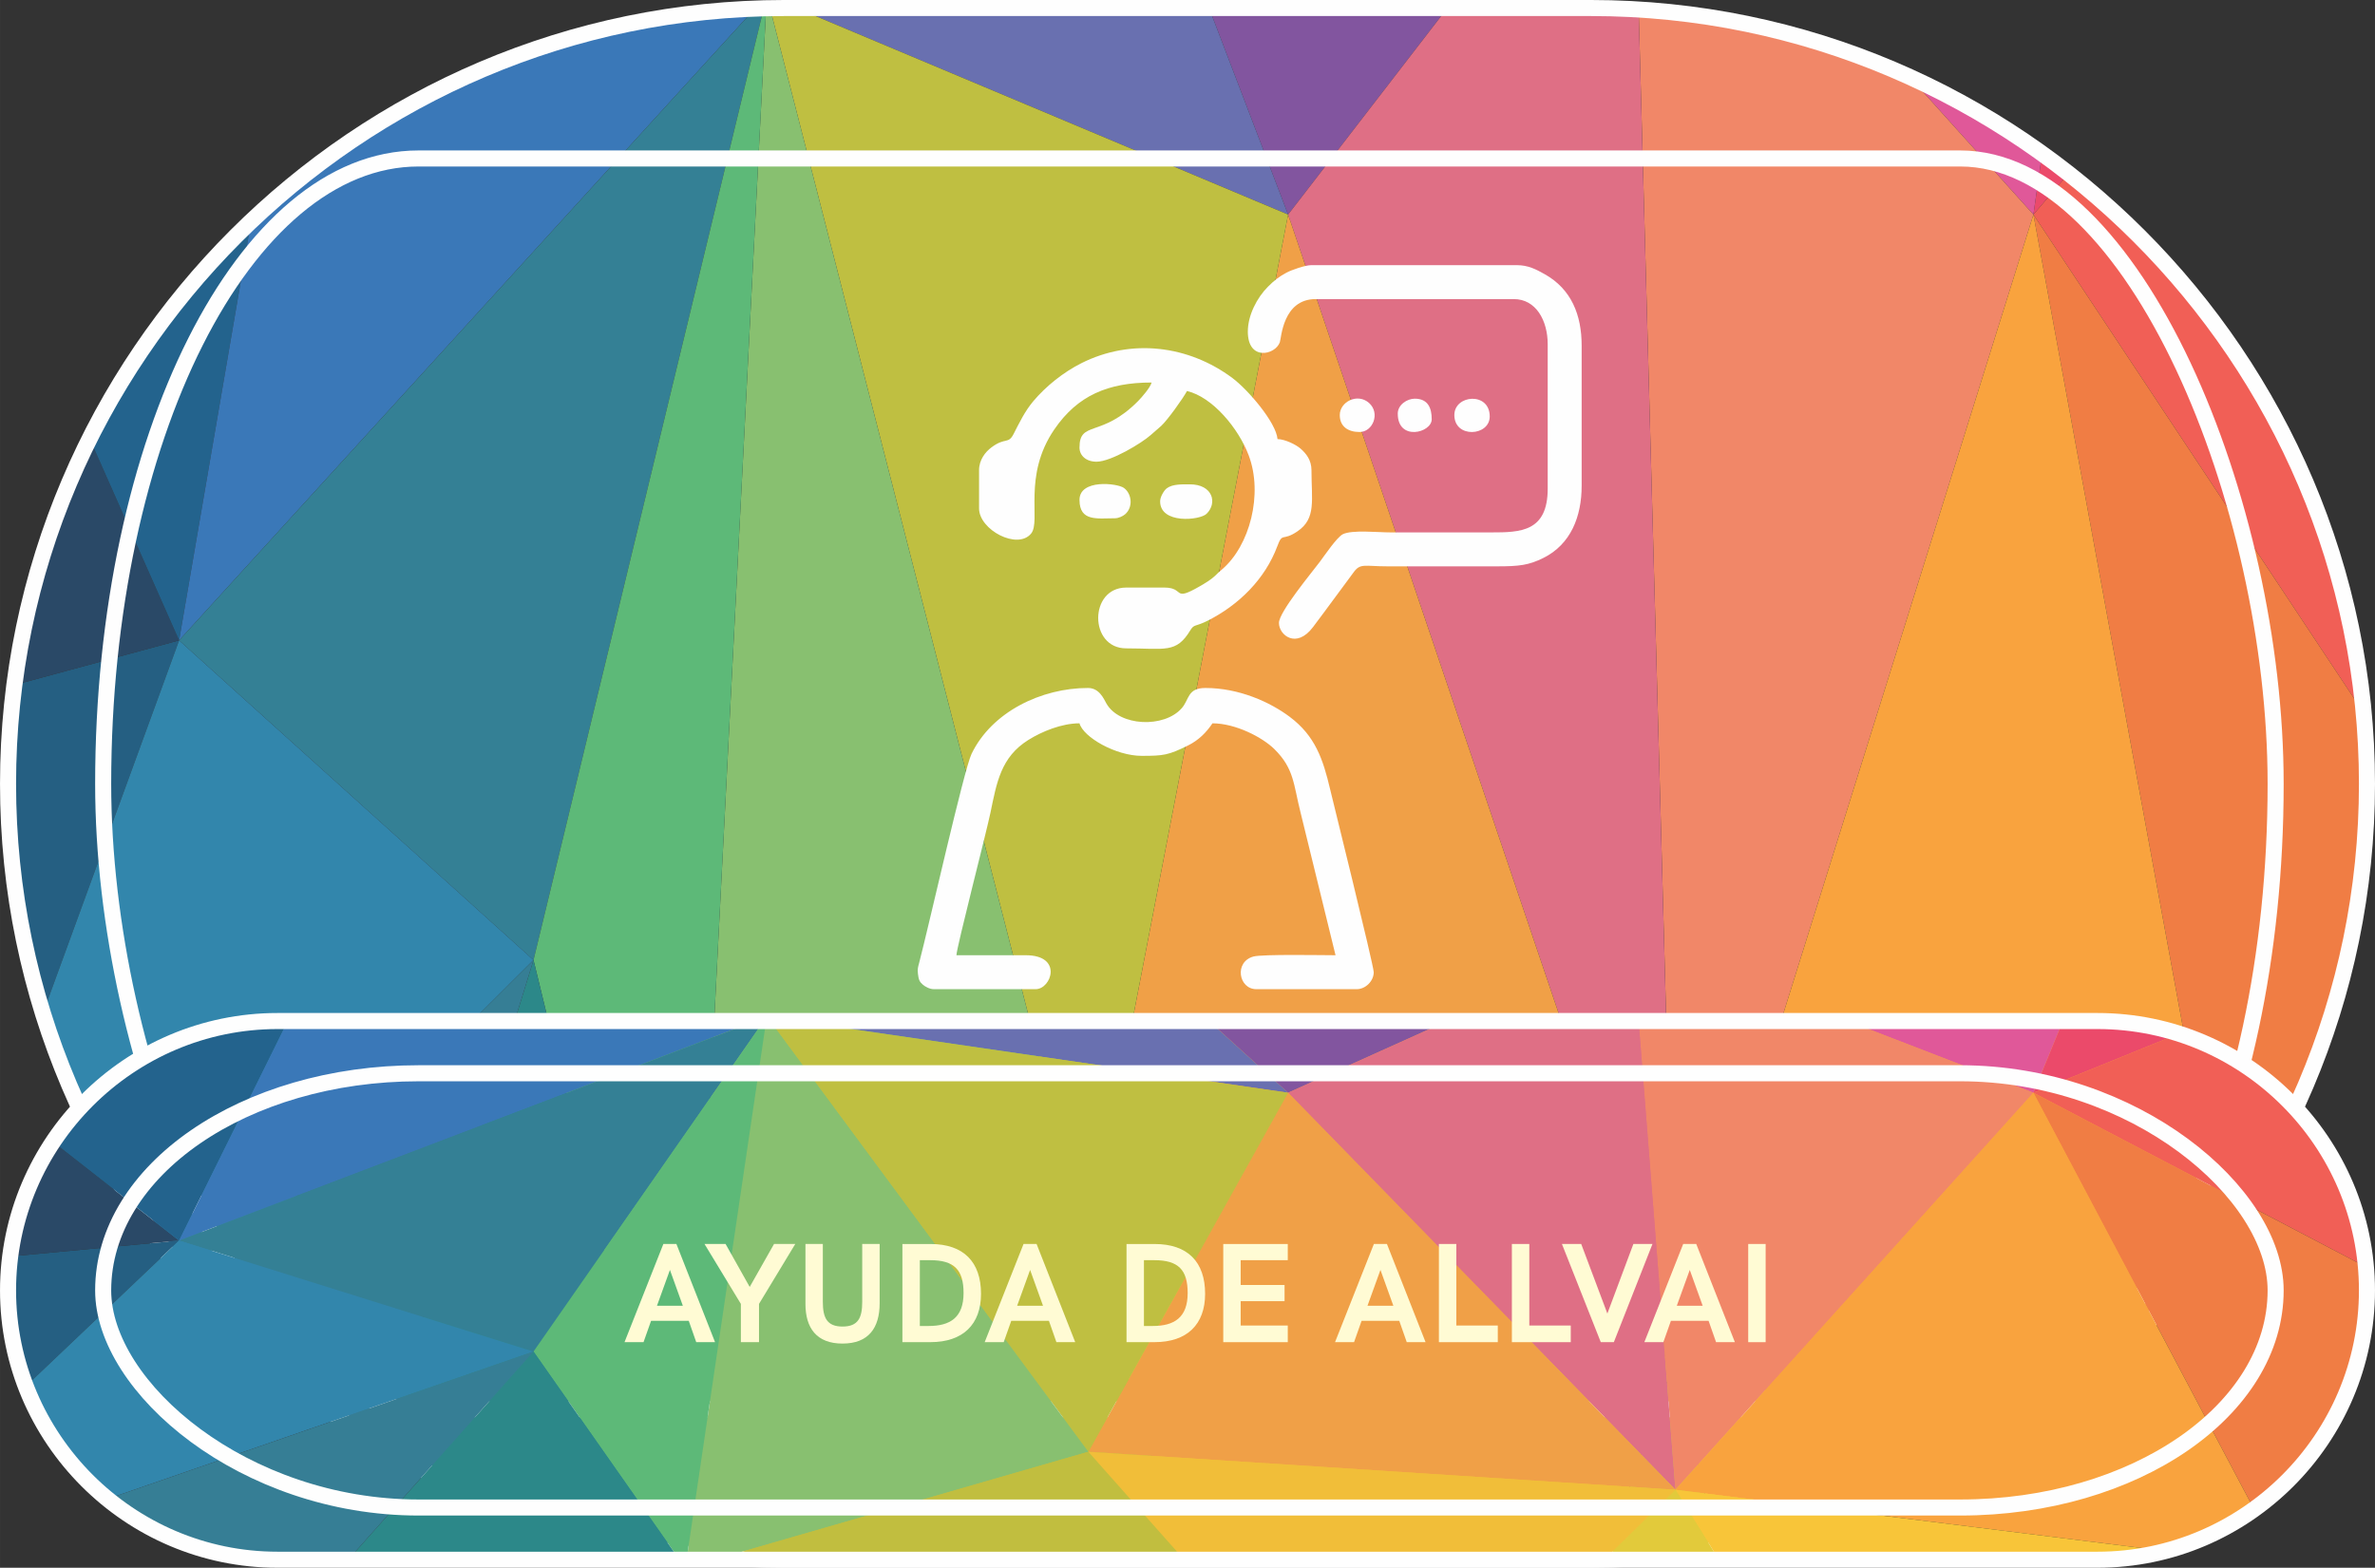 <?xml version="1.0" encoding="UTF-8"?>
<!DOCTYPE svg PUBLIC "-//W3C//DTD SVG 1.1//EN" "http://www.w3.org/Graphics/SVG/1.1/DTD/svg11.dtd">
<!-- Creator: CorelDRAW 2020 (64-Bit) -->
<svg xmlns="http://www.w3.org/2000/svg" xml:space="preserve" width="29.582mm" height="19.533mm" version="1.1" style="shape-rendering:geometricPrecision; text-rendering:geometricPrecision; image-rendering:optimizeQuality; fill-rule:evenodd; clip-rule:evenodd"
viewBox="0 0 2947.84 1946.47"
 xmlns:xlink="http://www.w3.org/1999/xlink"
 xmlns:xodm="http://www.corel.com/coreldraw/odm/2003">
 <rect x="0" y="0" width="2947.84" height="1946.47" fill="#333333" stroke="none"/>
 <defs>
  <style type="text/css">
   <![CDATA[
    .str0 {stroke:#FEFEFE;stroke-width:19.93;stroke-miterlimit:22.926}
    .fil55 {fill:none}
    .fil57 {fill:#FEFEFE}
    .fil26 {fill:#FFD23A;fill-rule:nonzero}
    .fil48 {fill:#FCB53D;fill-rule:nonzero}
    .fil17 {fill:#FAAA3C;fill-rule:nonzero}
    .fil15 {fill:#F9A33E;fill-rule:nonzero}
    .fil11 {fill:#F1624D;fill-rule:nonzero}
    .fil9 {fill:#F15F56;fill-rule:nonzero}
    .fil0 {fill:#EE4477;fill-rule:nonzero}
    .fil14 {fill:#F18768;fill-rule:nonzero}
    .fil10 {fill:#F07D44;fill-rule:nonzero}
    .fil8 {fill:#EB4A6A;fill-rule:nonzero}
    .fil1 {fill:#EA4389;fill-rule:nonzero}
    .fil16 {fill:#F8C539;fill-rule:nonzero}
    .fil28 {fill:#F0A047;fill-rule:nonzero}
    .fil12 {fill:#E6649C;fill-rule:nonzero}
    .fil52 {fill:#F1BE39;fill-rule:nonzero}
    .fil24 {fill:#DF6F85;fill-rule:nonzero}
    .fil13 {fill:#E05899;fill-rule:nonzero}
    .fil18 {fill:#E8BC3B;fill-rule:nonzero}
    .fil2 {fill:#D83064;fill-rule:nonzero}
    .fil19 {fill:#D95499;fill-rule:nonzero}
    .fil25 {fill:#E2CA3B;fill-rule:nonzero}
    .fil7 {fill:#CB4E96;fill-rule:nonzero}
    .fil20 {fill:#C84292;fill-rule:nonzero}
    .fil51 {fill:#C1BE3F;fill-rule:nonzero}
    .fil36 {fill:#BFBF41;fill-rule:nonzero}
    .fil49 {fill:#BEC449;fill-rule:nonzero}
    .fil53 {fill:#AC4494;fill-rule:nonzero}
    .fil6 {fill:#9F4C99;fill-rule:nonzero}
    .fil21 {fill:#994796;fill-rule:nonzero}
    .fil22 {fill:#97529B;fill-rule:nonzero}
    .fil38 {fill:#88C070;fill-rule:nonzero}
    .fil50 {fill:#81C575;fill-rule:nonzero}
    .fil23 {fill:#82559F;fill-rule:nonzero}
    .fil54 {fill:#7A3B8D;fill-rule:nonzero}
    .fil40 {fill:#5DB978;fill-rule:nonzero}
    .fil45 {fill:#5CB677;fill-rule:nonzero}
    .fil35 {fill:#6970B0;fill-rule:nonzero}
    .fil44 {fill:#2DA48D;fill-rule:nonzero}
    .fil5 {fill:#644595;fill-rule:nonzero}
    .fil46 {fill:#2F938B;fill-rule:nonzero}
    .fil47 {fill:#318889;fill-rule:nonzero}
    .fil39 {fill:#348095;fill-rule:nonzero}
    .fil41 {fill:#3286AC;fill-rule:nonzero}
    .fil43 {fill:#367E95;fill-rule:nonzero}
    .fil42 {fill:#2C8889;fill-rule:nonzero}
    .fil37 {fill:#3A78B8;fill-rule:nonzero}
    .fil29 {fill:#307898;fill-rule:nonzero}
    .fil34 {fill:#4960A7;fill-rule:nonzero}
    .fil27 {fill:#554191;fill-rule:nonzero}
    .fil4 {fill:#47539C;fill-rule:nonzero}
    .fil33 {fill:#23638D;fill-rule:nonzero}
    .fil30 {fill:#255F82;fill-rule:nonzero}
    .fil3 {fill:#424690;fill-rule:nonzero}
    .fil32 {fill:#41407C;fill-rule:nonzero}
    .fil31 {fill:#2A4967;fill-rule:nonzero}
    .fil56 {fill:#FFFBD4;fill-rule:nonzero}
   ]]>
  </style>
     <clipPath id="id0">
      <path d="M973.24 9.96l1001.37 0c529.81,0 963.27,433.46 963.27,963.27l0 0c0,529.81 -433.46,963.27 -963.27,963.27l-1001.37 0c-529.81,0 -963.27,-433.46 -963.27,-963.27l0 0c0,-529.81 433.46,-963.27 963.27,-963.27z"/>
     </clipPath>
     <clipPath id="id1">
      <path d="M344.38 1267.67l2259.08 0c183.93,0 334.41,150.48 334.41,334.41l0 0c0,183.94 -150.48,334.41 -334.41,334.41l-2259.08 0c-183.93,0 -334.41,-150.47 -334.41,-334.41l0 0c0,-183.93 150.48,-334.41 334.41,-334.41z"/>
     </clipPath>
 </defs>
 <g id="Capa_x0020_1">
  <g id="_2120711618032">
   <g>
    <g>
    </g>
    <g style="clip-path:url(#id0)">
     <g>
      <g>
       <path class="fil0" d="M2681.61 -841.33l69.16 -189.51c33.62,121.38 64.07,247.7 91.14,378.34l-160.3 -188.83z"/>
       <path class="fil1" d="M2621.47 -1432.45l60.14 591.12 69.17 -189.5c-39.01,-140.81 -82.23,-274.99 -129.3,-401.62z"/>
       <path class="fil2" d="M2050.41 -2400.64l-199.68 280.39 -89.2 -493.82c100.23,50.22 196.86,122.07 288.87,213.43z"/>
       <path class="fil1" d="M1850.74 -2120.25l515.41 302.11 11.97 -142.41c-100.31,-175.22 -210.25,-323.44 -327.7,-440.09l-199.68 280.39z"/>
       <path class="fil0" d="M2681.61 -841.33l-315.46 -976.81 11.97 -142.41c89.23,155.86 170.83,333.01 243.35,528.09l60.14 591.13z"/>
       <path class="fil3" d="M331.19 -1696.67l199.91 694.21 -395.34 -174.15c57.74,-187.35 123.23,-361.51 195.43,-520.06z"/>
       <path class="fil4" d="M713.91 -2315.6l-182.8 1313.14 -199.92 -694.21c112.61,-247.26 241.49,-456.63 382.71,-618.93z"/>
       <path class="fil5" d="M1099.83 -1911.29l-568.73 908.83 182.81 -1313.14c70.05,-80.51 143.16,-149.31 218.77,-205.59l167.15 609.89z"/>
       <path class="fil6" d="M1584.15 -2120.25l-484.32 208.95 142.65 -763.29c49.72,-12.84 100.14,-20.4 151.15,-22.51l190.52 576.85z"/>
       <path class="fil7" d="M1584.15 -2120.25l266.59 0 -89.2 -493.82c-35.52,-17.78 -71.49,-32.88 -107.87,-45.13l-69.53 538.95z"/>
       <path class="fil8" d="M2681.61 -841.33l-157.73 1107.71 396.01 -463.24c-21.42,-156.84 -47.59,-308.92 -77.98,-455.65l-160.3 -188.83z"/>
       <path class="fil9" d="M2988.94 968.4l-465.06 -702.02 396.02 -463.23c45.43,332.55 69.91,685.97 69.91,1052.35l0 0c0,37.8 -0.35,75.39 -0.87,112.9z"/>
       <path class="fil10" d="M2523.88 266.38l311.03 1691.79 129.67 -464.82c13.67,-171.03 21.89,-346.34 24.36,-524.93l-465.06 -702.03z"/>
       <path class="fil11" d="M2884.36 2138.75l-49.46 -180.57 129.67 -464.84c-17.87,223.08 -44.91,438.91 -80.22,645.42z"/>
       <polygon class="fil12" points="2366.14,-1818.14 2025.71,-287.47 2681.61,-841.33 "/>
       <polygon class="fil13" points="2523.88,266.38 2025.71,-287.47 2681.62,-841.33 "/>
       <polygon class="fil14" points="2079.56,1686.29 2025.71,-287.47 2523.88,266.39 "/>
       <polygon class="fil15" points="2834.91,1958.18 2079.56,1686.29 2523.88,266.39 "/>
       <path class="fil15" d="M2774.68 2652.66l60.24 -694.48 49.45 180.57c-30.57,178.75 -67.33,350.49 -109.68,513.9z"/>
       <polygon class="fil16" points="2079.56,1686.29 2366.14,3015.56 2834.91,1958.17 "/>
       <path class="fil17" d="M2526.68 3376.81l-160.53 -361.26 468.76 -1057.37 -60.24 694.48c-68.78,265.32 -152.26,508.67 -248,724.15z"/>
       <path class="fil18" d="M2366.14 3015.55l-291.34 1071.4c168.91,-175.57 321.67,-417.11 451.88,-710.13l-160.54 -361.27z"/>
       <polygon class="fil19" points="1850.74,-2120.25 2025.71,-287.47 2366.14,-1818.14 "/>
       <polygon class="fil20" points="1584.15,-2120.25 2025.71,-287.47 1850.74,-2120.25 "/>
       <polygon class="fil21" points="1099.83,-1911.29 1175.02,-841.34 1584.15,-2120.25 "/>
       <polygon class="fil22" points="2025.71,-287.47 1175.02,-841.33 1584.15,-2120.25 "/>
       <polygon class="fil23" points="1175.03,-841.33 1598.81,266.38 2025.71,-287.48 "/>
       <polygon class="fil24" points="2079.56,1686.29 1598.81,266.39 2025.71,-287.47 "/>
       <polygon class="fil25" points="1712.31,2723.51 2079.56,1686.28 2366.15,3015.55 "/>
       <path class="fil26" d="M1901.59 4239.29l-189.27 -1515.79 653.83 292.04 -291.35 1071.41c-56.03,58.25 -113.85,109.15 -173.2,152.33z"/>
       <polygon class="fil27" points="531.1,-1002.46 1175.03,-841.34 1099.83,-1911.29 "/>
       <polygon class="fil28" points="1598.81,266.38 1350.85,1550.33 2079.56,1686.28 "/>
       <path class="fil29" d="M188.97 2723.51l-67.66 116.76c-31.5,-105.84 -60.47,-215.85 -86.89,-329.36l154.56 212.6z"/>
       <path class="fil30" d="M-145.66 894.76l367.96 -99.69 -325.09 890.27c-26.82,-254.03 -41.57,-518.62 -42.87,-790.58z"/>
       <path class="fil31" d="M-105.9 54.7l328.2 740.38 -367.96 99.69c-0.06,-13.09 -0.22,-26.15 -0.22,-39.27l0 0c0,-275.38 13.83,-543.43 39.98,-800.8z"/>
       <path class="fil32" d="M135.76 -1176.61l395.34 174.15 -559.63 507.35c43.87,-241.68 99.12,-470.01 164.29,-681.5z"/>
       <path class="fil33" d="M222.3 795.07l308.8 -1797.53 -559.64 507.35c-32.05,176.62 -58.07,360.27 -77.36,549.8l328.2 740.38z"/>
       <polygon class="fil34" points="1175.03,-841.33 951.73,-5.51 531.1,-1002.46 "/>
       <polygon class="fil35" points="1598.81,266.38 951.73,-5.5 1175.03,-841.33 "/>
       <polygon class="fil36" points="1350.85,1550.33 951.73,-5.51 1598.81,266.39 "/>
       <polygon class="fil37" points="222.3,795.07 951.73,-5.51 531.1,-1002.46 "/>
       <polygon class="fil38" points="1350.85,1550.33 850.6,1966.18 951.73,-5.51 "/>
       <polygon class="fil39" points="222.3,795.07 662.18,1191.98 951.73,-5.51 "/>
       <polygon class="fil40" points="850.6,1966.18 662.18,1191.98 951.73,-5.51 "/>
       <path class="fil41" d="M-73.46 1925.62l735.64 -733.66 -439.88 -396.88 -325.09 890.27c8.58,81.19 18.34,161.35 29.33,240.27z"/>
       <polygon class="fil42" points="850.6,1966.18 188.97,2723.51 662.18,1191.98 "/>
       <path class="fil43" d="M34.43 2510.9l154.55 212.61 473.2 -1531.55 -735.64 733.66c28.36,203.63 64.6,399.31 107.89,585.28z"/>
       <path class="fil44" d="M188.97 2723.51l6.21 344.58c-25.89,-73.65 -50.58,-149.57 -73.87,-227.82l67.66 -116.76z"/>
       <polygon class="fil45" points="791.55,3172.92 188.97,2723.51 850.6,1966.18 "/>
       <path class="fil46" d="M539.33 3792.55l252.23 -619.63 -602.59 -449.42 6.22 344.58c97.98,278.65 214.01,523.2 344.14,724.47z"/>
       <path class="fil47" d="M966.94 4256.69l-175.38 -1083.77 -252.22 619.62c129.87,200.84 273.74,358.55 427.61,464.15z"/>
       <path class="fil48" d="M1712.31 2723.51l-606.26 1613.22c102.04,47.31 207.69,72.17 315.91,72.17l0 0c167.3,0 328.43,-59.62 479.62,-169.6l-189.27 -1515.79z"/>
       <path class="fil49" d="M791.55 3172.92l920.76 -449.42 -606.26 1613.22c-47.19,-21.88 -93.57,-48.78 -139.12,-80.04l-175.38 -1083.77z"/>
       <polygon class="fil50" points="850.6,1966.18 1712.3,2723.51 791.56,3172.92 "/>
       <polygon class="fil51" points="1350.85,1550.33 1712.31,2723.51 850.6,1966.18 "/>
       <polygon class="fil52" points="2079.56,1686.29 1712.3,2723.52 1350.85,1550.33 "/>
       <path class="fil53" d="M1653.68 -2659.2l-69.54 538.95 -190.52 -576.85c9.44,-0.38 18.86,-0.81 28.34,-0.81l0 0c78.73,0 156.09,13.31 231.71,38.7z"/>
       <path class="fil54" d="M1242.47 -2674.59l-142.64 763.29 -167.15 -609.89c99.26,-73.83 202.9,-125.79 309.79,-153.4z"/>
      </g>
     </g>
    </g>
    <path class="fil55 str0" d="M973.24 9.96l1001.37 0c529.81,0 963.27,433.46 963.27,963.27l0 0c0,529.81 -433.46,963.27 -963.27,963.27l-1001.37 0c-529.81,0 -963.27,-433.46 -963.27,-963.27l0 0c0,-529.81 433.46,-963.27 963.27,-963.27z"/>
    <rect class="fil55 str0" x="128.04" y="196.75" width="2696.49" height="1552.98" rx="391.43" ry="776.49"/>
   </g>
   <g id="_2120711625664">
    <g>
    </g>
    <g style="clip-path:url(#id1)">
     <g id="_2120711624368">
      <g>
       <path class="fil0" d="M2681.61 972.13l69.16 -65.79c33.62,42.14 64.07,85.99 91.14,131.35l-160.3 -65.56z"/>
       <path class="fil1" d="M2621.47 766.92l60.14 205.21 69.17 -65.79c-39.01,-48.88 -82.23,-95.46 -129.3,-139.42z"/>
       <path class="fil2" d="M2050.41 430.79l-199.68 97.35 -89.2 -171.45c100.23,17.44 196.86,42.38 288.87,74.1z"/>
       <path class="fil1" d="M1850.74 528.14l515.41 104.88 11.97 -49.45c-100.31,-60.83 -210.25,-112.28 -327.7,-152.78l-199.68 97.35z"/>
       <path class="fil0" d="M2681.61 972.13l-315.46 -339.11 11.97 -49.45c89.23,54.11 170.83,115.61 243.35,183.33l60.14 205.22z"/>
       <path class="fil3" d="M331.19 675.19l199.91 241 -395.34 -60.46c57.74,-65.04 123.23,-125.51 195.43,-180.54z"/>
       <path class="fil4" d="M713.91 460.32l-182.8 455.88 -199.92 -241c112.61,-85.84 241.49,-158.53 382.71,-214.87z"/>
       <path class="fil5" d="M1099.83 600.68l-568.73 315.52 182.81 -455.88c70.05,-27.95 143.16,-51.84 218.77,-71.37l167.15 211.72z"/>
       <path class="fil6" d="M1584.15 528.14l-484.32 72.54 142.65 -265c49.72,-4.45 100.14,-7.08 151.15,-7.81l190.52 200.27z"/>
       <path class="fil7" d="M1584.15 528.14l266.59 0 -89.2 -171.44c-35.52,-6.18 -71.49,-11.42 -107.87,-15.67l-69.53 187.11z"/>
       <path class="fil8" d="M2681.61 972.13l-157.73 384.57 396.01 -160.82c-21.42,-54.45 -47.59,-107.24 -77.98,-158.18l-160.3 -65.56z"/>
       <path class="fil9" d="M2988.94 1600.41l-465.06 -243.71 396.02 -160.82c45.43,115.45 69.91,238.14 69.91,365.34l0 0c0,13.11 -0.35,26.17 -0.87,39.19z"/>
       <path class="fil10" d="M2523.88 1356.7l311.03 587.32 129.67 -161.37c13.67,-59.37 21.89,-120.24 24.36,-182.24l-465.06 -243.71z"/>
       <path class="fil11" d="M2884.36 2006.71l-49.46 -62.69 129.67 -161.37c-17.87,77.45 -44.91,152.37 -80.22,224.06z"/>
       <polygon class="fil12" points="2366.14,633.02 2025.71,1164.41 2681.61,972.13 "/>
       <polygon class="fil13" points="2523.88,1356.7 2025.71,1164.41 2681.62,972.13 "/>
       <polygon class="fil14" points="2079.56,1849.63 2025.71,1164.41 2523.88,1356.7 "/>
       <polygon class="fil15" points="2834.91,1944.02 2079.56,1849.63 2523.88,1356.7 "/>
       <path class="fil15" d="M2774.68 2185.12l60.24 -241.1 49.45 62.69c-30.57,62.06 -67.33,121.68 -109.68,178.41z"/>
       <polygon class="fil16" points="2079.56,1849.63 2366.14,2311.11 2834.91,1944.02 "/>
       <path class="fil17" d="M2526.68 2436.53l-160.53 -125.42 468.76 -367.09 -60.24 241.1c-68.78,92.11 -152.26,176.59 -248,251.41z"/>
       <path class="fil18" d="M2366.14 2311.11l-291.34 371.95c168.91,-60.96 321.67,-144.81 451.88,-246.53l-160.54 -125.42z"/>
       <polygon class="fil19" points="1850.74,528.14 2025.71,1164.41 2366.14,633.02 "/>
       <polygon class="fil20" points="1584.15,528.14 2025.71,1164.41 1850.74,528.14 "/>
       <polygon class="fil21" points="1099.83,600.68 1175.02,972.13 1584.15,528.14 "/>
       <polygon class="fil22" points="2025.71,1164.41 1175.02,972.13 1584.15,528.14 "/>
       <polygon class="fil23" points="1175.03,972.13 1598.81,1356.7 2025.71,1164.41 "/>
       <polygon class="fil24" points="2079.56,1849.63 1598.81,1356.7 2025.71,1164.41 "/>
       <polygon class="fil25" points="1712.31,2209.71 2079.56,1849.63 2366.15,2311.11 "/>
       <path class="fil26" d="M1901.59 2735.94l-189.27 -526.23 653.83 101.39 -291.35 371.95c-56.03,20.22 -113.85,37.9 -173.2,52.88z"/>
       <polygon class="fil27" points="531.1,916.2 1175.03,972.13 1099.83,600.68 "/>
       <polygon class="fil28" points="1598.81,1356.7 1350.85,1802.44 2079.56,1849.63 "/>
       <path class="fil29" d="M188.97 2209.71l-67.66 40.54c-31.5,-36.74 -60.47,-74.94 -86.89,-114.34l154.56 73.8z"/>
       <path class="fil30" d="M-145.66 1574.85l367.96 -34.61 -325.09 309.06c-26.82,-88.19 -41.57,-180.05 -42.87,-274.45z"/>
       <path class="fil31" d="M-105.9 1283.2l328.2 257.04 -367.96 34.61c-0.06,-4.54 -0.22,-9.08 -0.22,-13.63l0 0c0,-95.6 13.83,-188.67 39.98,-278.01z"/>
       <path class="fil32" d="M135.76 855.74l395.34 60.46 -559.63 176.13c43.87,-83.89 99.12,-163.17 164.29,-236.59z"/>
       <path class="fil33" d="M222.3 1540.24l308.8 -624.04 -559.64 176.13c-32.05,61.31 -58.07,125.08 -77.36,190.88l328.2 257.04z"/>
       <polygon class="fil34" points="1175.03,972.13 951.73,1262.3 531.1,916.2 "/>
       <polygon class="fil35" points="1598.81,1356.7 951.73,1262.3 1175.03,972.13 "/>
       <polygon class="fil36" points="1350.85,1802.44 951.73,1262.3 1598.81,1356.7 "/>
       <polygon class="fil37" points="222.3,1540.24 951.73,1262.3 531.1,916.2 "/>
       <polygon class="fil38" points="1350.85,1802.44 850.6,1946.8 951.73,1262.3 "/>
       <polygon class="fil39" points="222.3,1540.24 662.18,1678.02 951.73,1262.3 "/>
       <polygon class="fil40" points="850.6,1946.8 662.18,1678.02 951.73,1262.3 "/>
       <path class="fil41" d="M-73.46 1932.72l735.64 -254.69 -439.88 -137.79 -325.09 309.06c8.58,28.19 18.34,56.02 29.33,83.42z"/>
       <polygon class="fil42" points="850.6,1946.8 188.97,2209.71 662.18,1678.02 "/>
       <path class="fil43" d="M34.43 2135.91l154.55 73.81 473.2 -531.7 -735.64 254.69c28.36,70.7 64.6,138.63 107.89,203.19z"/>
       <path class="fil44" d="M188.97 2209.71l6.21 119.63c-25.89,-25.57 -50.58,-51.93 -73.87,-79.09l67.66 -40.54z"/>
       <polygon class="fil45" points="791.55,2365.73 188.97,2209.71 850.6,1946.8 "/>
       <path class="fil46" d="M539.33 2580.85l252.23 -215.1 -602.59 -156.03 6.22 119.63c97.98,96.74 214.01,181.64 344.14,251.5z"/>
       <path class="fil47" d="M966.94 2741.98l-175.38 -376.24 -252.22 215.1c129.87,69.72 273.74,124.47 427.61,161.13z"/>
       <path class="fil48" d="M1712.31 2209.71l-606.26 560.06c102.04,16.42 207.69,25.05 315.91,25.05l0 0c167.3,0 328.43,-20.7 479.62,-58.88l-189.27 -526.23z"/>
       <path class="fil49" d="M791.55 2365.73l920.76 -156.02 -606.26 560.06c-47.19,-7.59 -93.57,-16.94 -139.12,-27.79l-175.38 -376.25z"/>
       <polygon class="fil50" points="850.6,1946.8 1712.3,2209.71 791.56,2365.73 "/>
       <polygon class="fil51" points="1350.85,1802.44 1712.31,2209.71 850.6,1946.8 "/>
       <polygon class="fil52" points="2079.56,1849.63 1712.3,2209.72 1350.85,1802.44 "/>
       <path class="fil53" d="M1653.68 341.03l-69.54 187.11 -190.52 -200.27c9.44,-0.13 18.86,-0.28 28.34,-0.28l0 0c78.73,0 156.09,4.62 231.71,13.43z"/>
       <path class="fil54" d="M1242.47 335.69l-142.64 265 -167.15 -211.73c99.26,-25.64 202.9,-43.68 309.79,-53.26z"/>
      </g>
     </g>
    </g>
    <path class="fil55 str0" d="M344.38 1267.67l2259.08 0c183.93,0 334.41,150.48 334.41,334.41l0 0c0,183.94 -150.48,334.41 -334.41,334.41l-2259.08 0c-183.93,0 -334.41,-150.47 -334.41,-334.41l0 0c0,-183.93 150.48,-334.41 334.41,-334.41z"/>
    <rect class="fil55 str0" x="128.04" y="1332.52" width="2696.49" height="539.14" rx="391.43" ry="269.57"/>
   </g>
   <path class="fil56" d="M775.11 1666.39l23.63 0 9.36 -26.5 46.78 0 9.29 26.5 23.35 0 -47.96 -121.91 -16.2 0 -48.23 121.91zm40.32 -45.23l16.08 -44.49 16.02 44.49 -32.11 0z"/>
   <polygon id="1" class="fil56" points="919.56,1666.39 942.08,1666.39 942.08,1618.86 987.08,1544.47 960.73,1544.47 930.53,1597.81 900.58,1544.47 874.42,1544.47 919.56,1618.86 "/>
   <path id="2" class="fil56" d="M1045.75 1668.12c32.29,0 46.07,-19.4 46.07,-50.11l0 -73.53 -21.64 0 0 71.88c0,19.67 -4.99,30.63 -24.42,30.63 -19.34,0 -24.46,-10.96 -24.46,-30.63l0 -71.88 -21.58 0 0 74.39c0,29.85 13.73,49.26 46.05,49.26z"/>
   <path id="3" class="fil56" d="M1120.06 1666.36l34.76 0c40.5,0 62.81,-22.08 62.81,-60.01 0,-39.58 -21.64,-61.84 -62.63,-61.84l-34.94 0 0 121.85zm21.64 -20.08l0 -81.68 12.94 0c29.68,0 41.33,11.89 41.33,40.81 0,30.42 -16.7,40.88 -43.29,40.88l-10.99 0z"/>
   <path id="4" class="fil56" d="M1222.16 1666.39l23.63 0 9.36 -26.5 46.78 0 9.29 26.5 23.35 0 -47.96 -121.91 -16.2 0 -48.23 121.91zm40.32 -45.23l16.08 -44.49 16.02 44.49 -32.11 0z"/>
   <path id="5" class="fil56" d="M1398.23 1666.36l34.76 0c40.49,0 62.8,-22.08 62.8,-60.01 0,-39.58 -21.63,-61.84 -62.63,-61.84l-34.93 0 0 121.85zm21.63 -20.08l0 -81.68 12.94 0c29.68,0 41.34,11.89 41.34,40.81 0,30.42 -16.71,40.88 -43.3,40.88l-10.99 0z"/>
   <polygon id="6" class="fil56" points="1518.3,1666.39 1598.38,1666.39 1598.38,1645.72 1539.93,1645.72 1539.93,1615.48 1594.39,1615.48 1594.39,1595.39 1539.93,1595.39 1539.93,1564.59 1598.38,1564.59 1598.38,1544.5 1518.3,1544.5 "/>
   <path id="7" class="fil56" d="M1657.01 1666.39l23.63 0 9.36 -26.5 46.78 0 9.28 26.5 23.36 0 -47.96 -121.91 -16.2 0 -48.23 121.91zm40.32 -45.23l16.08 -44.49 16.02 44.49 -32.11 0z"/>
   <polygon id="8" class="fil56" points="1785.96,1666.39 1859.05,1666.39 1859.05,1645.72 1807.59,1645.72 1807.59,1544.47 1785.96,1544.47 "/>
   <polygon id="9" class="fil56" points="1876.54,1666.39 1949.63,1666.39 1949.63,1645.72 1898.17,1645.72 1898.17,1544.47 1876.54,1544.47 "/>
   <polygon id="10" class="fil56" points="1986.89,1666.39 2003.09,1666.39 2051.04,1544.47 2027.35,1544.47 1995.06,1630.84 1962.59,1544.47 1938.66,1544.47 "/>
   <path id="11" class="fil56" d="M2040.93 1666.39l23.63 0 9.36 -26.5 46.78 0 9.29 26.5 23.35 0 -47.96 -121.91 -16.2 0 -48.23 121.91zm40.32 -45.23l16.08 -44.49 16.02 44.49 -32.11 0z"/>
   <polygon id="12" class="fil56" points="2169.87,1666.39 2191.51,1666.39 2191.51,1544.47 2169.87,1544.47 "/>
   <g>
    <path class="fil57" d="M1159.03 1228.12l126.42 0c19.52,0 34.26,-42.14 -12.3,-42.14l-86.03 0c0.22,-9.83 37.19,-152.49 42.28,-177.18 7.7,-37.32 12.92,-68.78 46.89,-90.05 16.96,-10.63 41.55,-20.71 63.58,-20.71 4.55,17.06 44.82,40.39 77.25,40.39 27.31,0 33.19,-0.92 57.38,-12.84 13,-6.42 22.65,-15.96 30.4,-27.54 28.76,0 62.12,17.46 76.85,32.01 24.46,24.16 23.61,43.36 32.37,78.25l43.54 177.67c-14.88,0 -91.13,-1.44 -101.98,1.61 -24.19,6.81 -18.31,40.53 3.66,40.53l124.66 0c10.78,0 21.07,-9.98 21.07,-21.07 0,-8.29 -52.06,-218.35 -54.06,-226.86 -8.88,-37.7 -18.55,-66.48 -50.23,-90.22 -24.34,-18.26 -62.85,-35.81 -104.63,-35.81 -22.5,0 -19.86,14.24 -29.36,25.07 -21.95,25.04 -77.39,22.68 -93.52,-5.79 -3.44,-6.09 -8.86,-19.28 -22.85,-19.28 -57.96,0 -119.5,29.7 -144.59,81.89 -9.33,19.4 -52.68,212.23 -64.74,258.4 -1.73,6.65 -2.5,8.31 -1.74,14.68 0.86,7.13 1.81,9.69 6.03,13.35 2.97,2.57 8.59,5.64 13.67,5.64z"/>
    <path class="fil57" d="M1215.21 583.77l0 47.41c0,26.67 47.69,51.94 64.62,31.25 12.65,-15.45 -10.85,-71.26 28.76,-129.25 28.84,-42.22 66.82,-58.26 120.81,-58.26 -1.69,6.35 -12.34,18.51 -17.08,23.3 -45.46,45.75 -72.46,23.48 -72.46,57.46 0,10.14 8.57,17.56 21.07,17.56 18.12,0 56.49,-23.38 67.14,-32.93l13.12 -11.45c7.53,-6.82 27.14,-34.04 32.1,-43.4 31.6,7.36 63.88,46.25 76.54,79.72 18.22,48.13 1.45,112.9 -33.64,142.26 -3.88,3.25 -4.77,4.35 -8.2,7.6 -4.99,4.72 -12.74,9.36 -18.76,12.83 -34.58,19.93 -18.06,1.62 -44.03,1.62l-47.4 0c-46.29,0 -46.29,75.49 0,75.49 48.61,0 62.02,6.5 79.53,-22.29 4.99,-8.21 5.8,-4.12 21.4,-11.96 38.8,-19.5 71.41,-51.71 86.63,-92.45 6.81,-18.24 5.93,-5.51 25.19,-18.7 23.32,-15.99 17.25,-38.38 17.25,-75.81 0,-12.43 -6.51,-20.66 -13.57,-26.81 -5.54,-4.83 -18.97,-11.6 -28.57,-11.82 -1.71,-20.58 -36.52,-61.25 -55.92,-75.74 -54.53,-40.73 -125.76,-49.58 -187.54,-18.48 -22.57,11.36 -44.13,28.72 -59.78,47.32 -10.35,12.31 -17.16,26.54 -24.36,40.6 -6.67,13.02 -10.2,3.76 -27.36,16.53 -7.69,5.73 -15.49,15.53 -15.49,28.4z"/>
    <path class="fil57" d="M1548.8 411.71c0,36.72 33.74,29.27 39.69,13.35 1.96,-5.22 3.57,-53.73 44.58,-53.73l245.81 0c27.58,0 42.13,26.56 42.13,56.18l0 179.08c0,53.8 -33.9,54.43 -70.22,54.43 -41.55,0 -83.11,0 -124.66,0 -15.79,0 -47.69,-3.41 -59.27,2.17 -7.48,3.62 -22.89,26.62 -28.77,34.44 -10.03,13.38 -50.66,62.22 -50.66,75.75 0,15.23 21.62,32.54 42.17,5.3 4.79,-6.35 9.31,-12.49 14.27,-19.09l35.81 -48.47c8.8,-12.35 13.11,-7.97 42.94,-7.97l135.19 0c27.58,0.01 39.53,-1.31 57.97,-10.5 33.83,-16.89 47.37,-51.25 47.37,-89.56l0 -173.82c0,-38.26 -12.74,-70.38 -46.18,-89.02 -9.97,-5.56 -19.86,-11.06 -34.59,-11.06l-254.57 0c-7.97,0 -25.14,6.15 -31.06,9.33 -9.72,5.22 -15.55,10.04 -22.95,17.43 -13.67,13.62 -25,35.54 -25,55.76z"/>
    <path class="fil57" d="M1339.87 620.64c0,27.24 22.14,22.83 43.89,22.83 4.67,0 9.95,-2.63 12.65,-4.91 10.23,-8.68 8.5,-25.48 -1.34,-32.72 -8.05,-5.93 -55.2,-11.36 -55.2,14.81z"/>
    <path class="fil57" d="M1439.94 622.4c0,28.6 49.37,23.63 57.66,15.52 13.74,-13.45 7.7,-36.59 -20.79,-36.59 -9.37,0 -21.25,-0.48 -28.51,4.84 -3.69,2.69 -8.36,10.95 -8.36,16.23z"/>
    <path class="fil57" d="M1805.14 515.3c0,29.23 43.9,26.43 43.9,1.75 0,-30.86 -43.9,-27.07 -43.9,-1.75z"/>
    <path class="fil57" d="M1662.93 515.3c0,14.37 10.39,21.07 24.57,21.07 16.49,0 26.07,-23.5 11.62,-36.19 -14.28,-12.55 -36.19,-1.32 -36.19,15.13z"/>
    <path class="fil57" d="M1734.9 513.54c0,34.55 42.14,23.91 42.14,7.03 0,-13.62 -4.36,-25.58 -21.07,-25.58 -9.46,0 -21.08,7.56 -21.08,18.55z"/>
   </g>
  </g>
 </g>
</svg>
